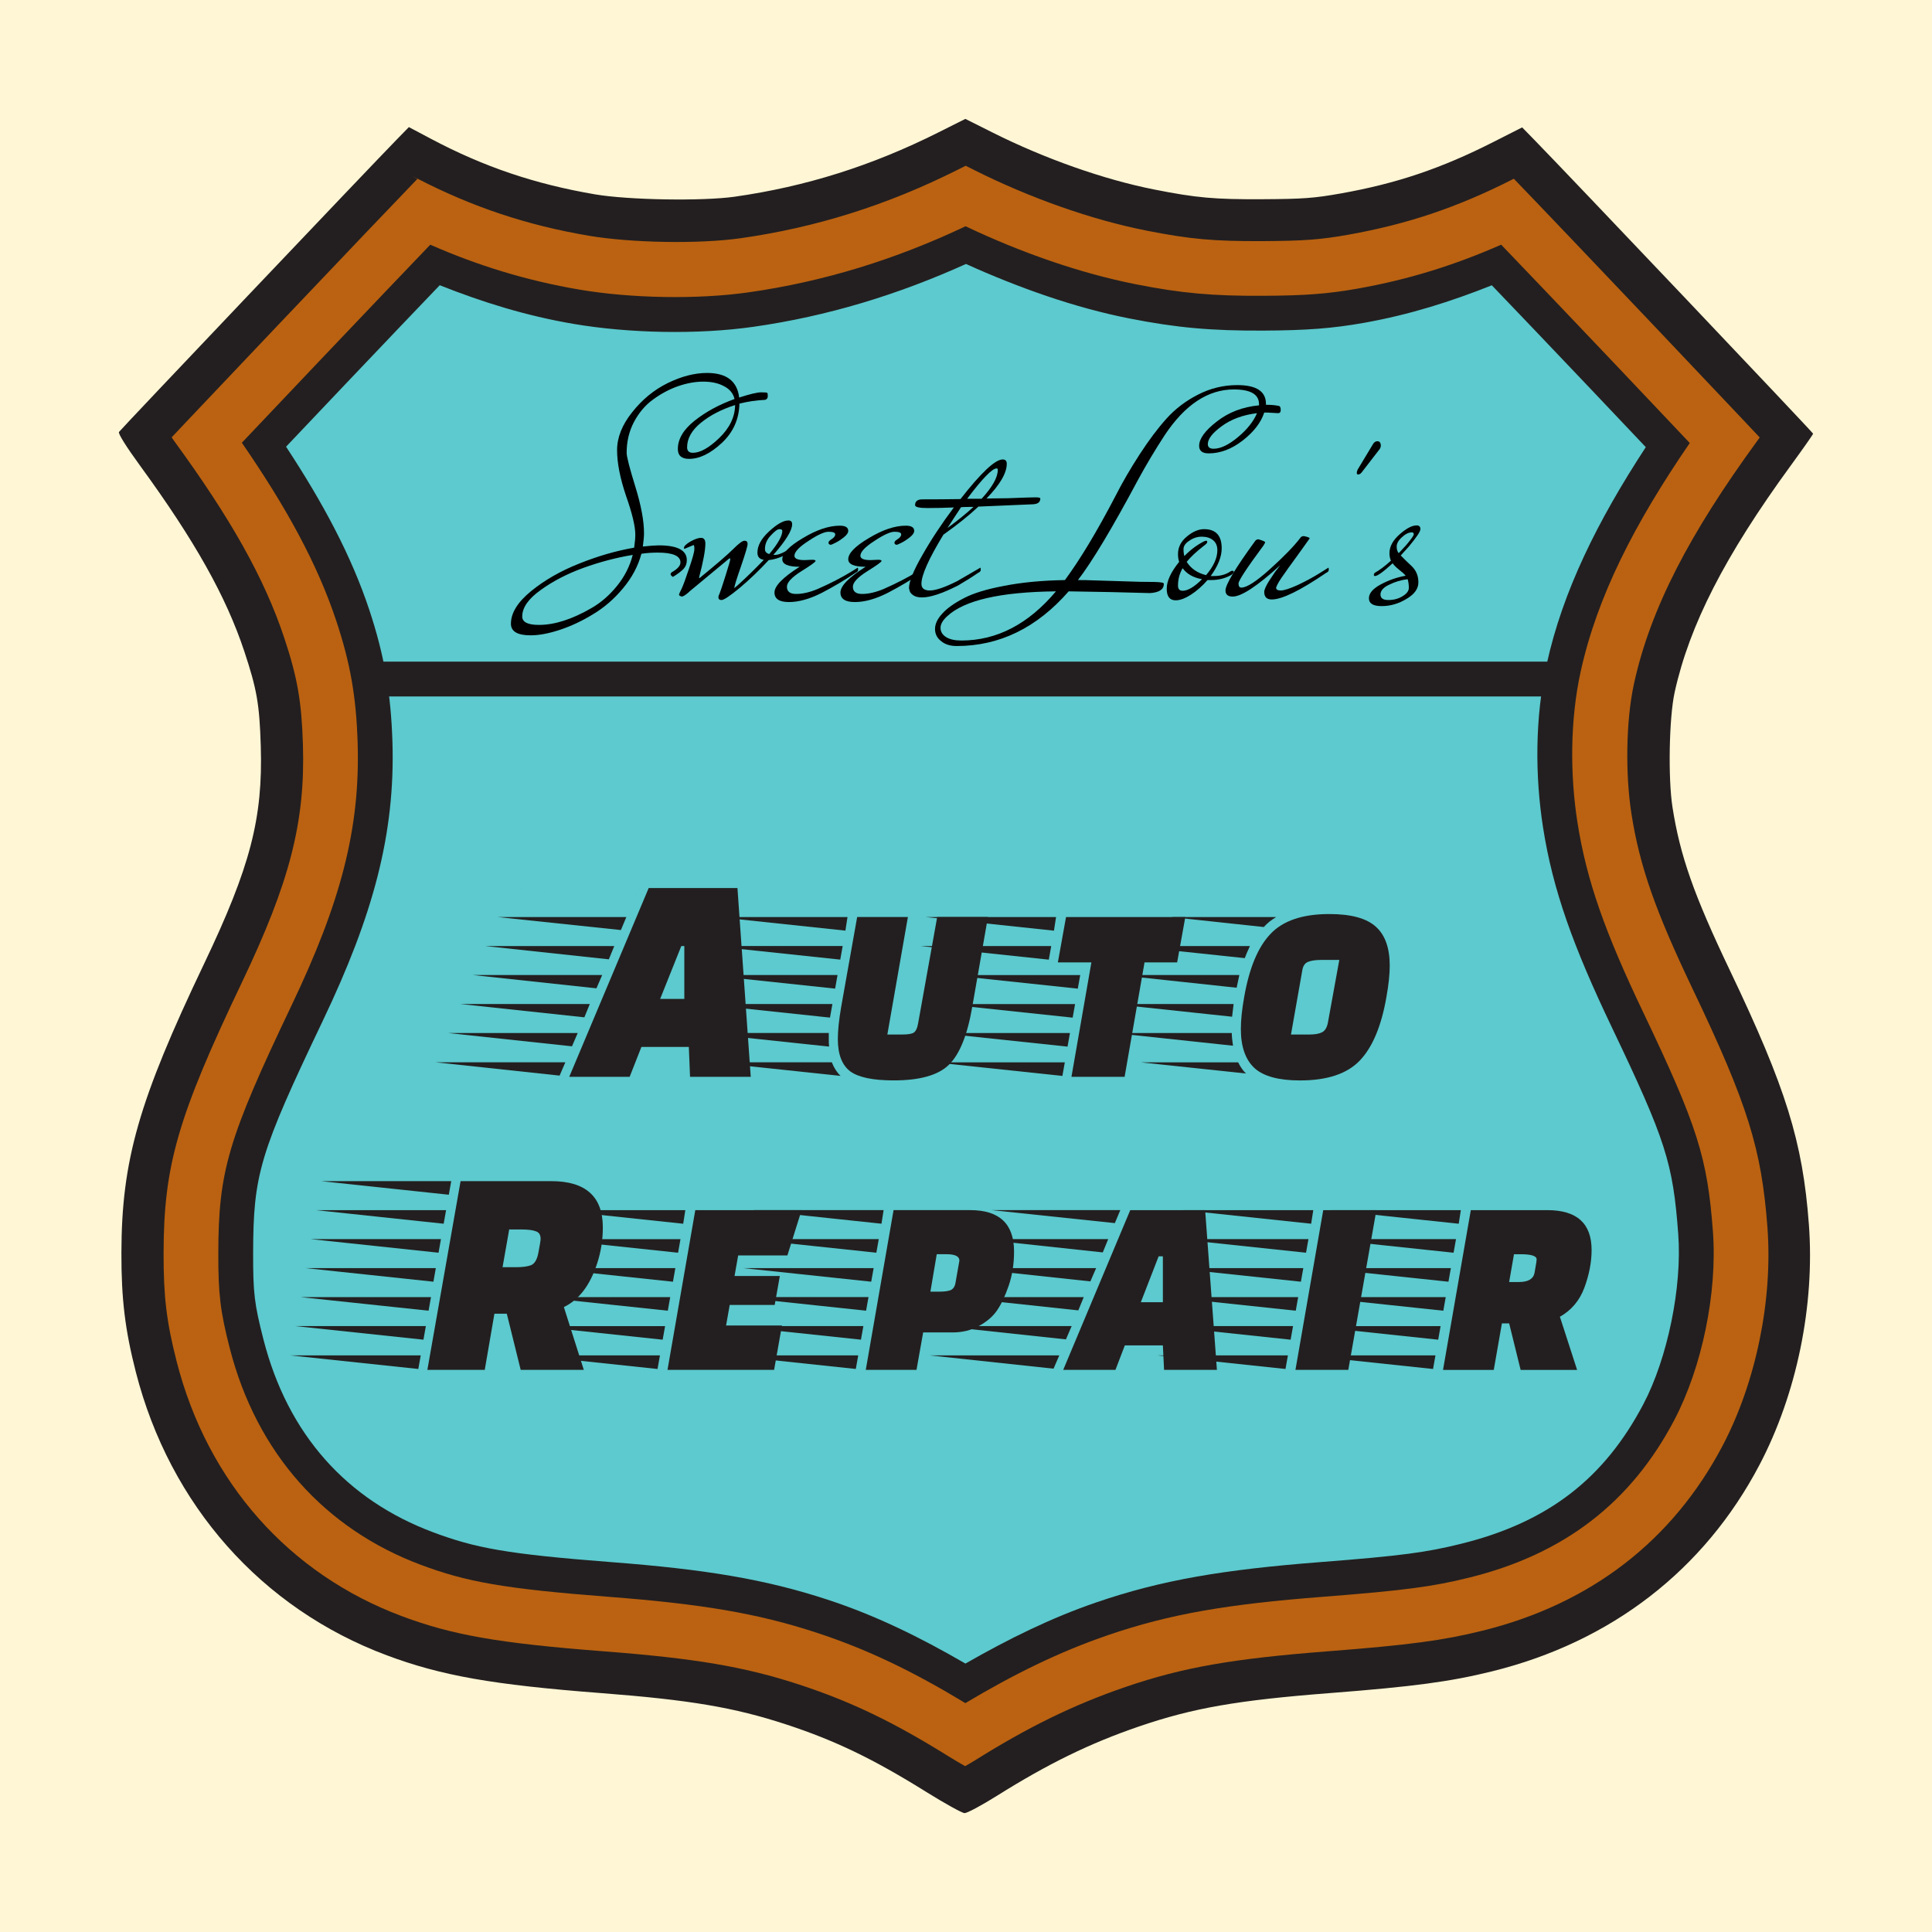 <svg width="12.795in" height="12.795in" version="1.1" viewBox="0 0 325 325" xmlns="http://www.w3.org/2000/svg">
  <defs>
    <filter id="a" x="-2.2035e-5" y="-1.7011e-5" width="1" height="1" color-interpolation-filters="sRGB">
      <feGaussianBlur stdDeviation="0.004"/>
    </filter>
    <filter id="c" x="-5.0648e-5" y="-0" width="1" height="1" color-interpolation-filters="sRGB">
      <feGaussianBlur stdDeviation="0.003"/>
    </filter>
    <filter id="b" x="-2.2035e-5" y="-1.7011e-5" width="1" height="1" color-interpolation-filters="sRGB">
      <feGaussianBlur stdDeviation="0.004"/>
    </filter>
  </defs>
  <g transform="translate(-476.86 103.79)">
    <g>
      <rect x="476.86" y="-103.79" width="325" height="325" fill="#fff6d5"/>
      <g transform="translate(573.58 -108.55)">
        <path d="m59.016 306.15c-8.844-5.514-15.307-8.625-23.502-11.31-8.739-2.864-16.158-4.118-31.217-5.276-18.155-1.397-26.781-2.919-35.943-6.344-21.089-7.884-36.488-25.264-42.224-47.657-1.814-7.083-2.444-12.29-2.427-20.062 0.034-15.533 2.895-25.537 13.894-48.587 7.794-16.332 9.92-24.494 9.55-36.654-0.214-7.025-0.651-9.54-2.768-15.924-3.061-9.229-8.342-18.638-17.535-31.238-2.328-3.19-3.713-5.403-3.55-5.668 0.243-0.393 42.356-44.731 46.879-49.356l1.889-1.931 3.752 1.989c8.86 4.697 17.475 7.609 27.602 9.329 5.594 0.95 18.049 1.157 23.446 0.39 11.974-1.704 23.076-5.203 34.208-10.782l4.603-2.307 4.603 2.307c8.767 4.394 18.707 7.896 27.168 9.57 7.105 1.406 10.114 1.676 18.232 1.633 6.827-0.036 8.678-0.173 13.178-0.975 9.367-1.669 16.862-4.197 25.619-8.641l4.86-2.466 2.042 2.088c5.588 5.713 46.906 49.26 46.906 49.437 0 0.112-1.693 2.525-3.763 5.362-11.073 15.177-17.044 26.838-19.53 38.141-0.937 4.258-1.127 14.446-0.362 19.338 1.28 8.179 3.583 14.726 9.653 27.441 9.448 19.79 12.249 28.796 13.289 42.718 1.019 13.652-2.046 28.56-8.328 40.502-9.296 17.672-24.919 29.733-44.933 34.687-7.052 1.746-13.183 2.569-27.258 3.661-15.649 1.214-23.082 2.512-32.172 5.621-8.232 2.815-15.252 6.242-23.927 11.682-2.559 1.605-4.996 2.907-5.415 2.894-0.42-0.012-3.353-1.638-6.517-3.611z" fill="#231f20" stroke-width="1"/>
        <path transform="translate(-2.523)" d="m68.246 32.645-1.447 0.725c-11.754 5.891-23.667 9.652-36.371 11.459-7.068 1.006-18.489 0.791-25.617-0.42-10.408-1.768-19.612-4.856-28.762-9.588-3.111 3.221-12.891 13.479-23.238 24.373-5.56 5.853-10.986 11.575-15.033 15.854-1.286 1.359-2.133 2.257-3.1 3.281 0.179 0.25 0.235 0.356 0.43 0.623 9.42 12.911 15.159 23.003 18.531 33.172 2.2 6.633 2.902 10.66 3.123 17.926 0.398 13.076-2.262 23.196-10.234 39.902-10.863 22.763-13.175 30.895-13.207 45.57-0.016 7.385 0.501 11.637 2.207 18.297 5.201 20.306 18.907 35.72 37.869 42.809 8.444 3.157 16.08 4.54 34.016 5.92 15.27 1.175 23.589 2.562 32.871 5.604 8.683 2.845 15.892 6.328 25.033 12.027 1.063 0.663 1.948 1.17 2.834 1.682 0.554-0.322 1.022-0.573 1.631-0.955 8.996-5.641 16.662-9.394 25.391-12.379 9.634-3.294 18.043-4.748 33.906-5.979 13.96-1.083 19.481-1.834 26.109-3.475 18.256-4.519 31.998-15.168 40.395-31.131 5.597-10.64 8.45-24.473 7.537-36.699-0.986-13.209-3.298-20.676-12.621-40.205-6.177-12.938-8.867-20.501-10.258-29.389-1.024-6.545-0.956-15.578 0.443-21.941 2.776-12.62 9.344-25.186 20.719-40.777 0.163-0.224 0.258-0.363 0.416-0.58-0.857-0.911-1.532-1.631-2.629-2.793-3.954-4.189-9.29-9.825-14.801-15.633-10.353-10.912-20.464-21.516-23.93-25.096l-0.227 0.113c-9.241 4.689-17.632 7.522-27.568 9.293-4.692 0.836-7.463 1.048-14.377 1.084-8.283 0.043-12.328-0.321-19.637-1.768-9.264-1.833-19.624-5.504-28.957-10.182zm-93.156 1.715 0.9 0.477 0.029-0.029c-0.309-0.16-0.621-0.284-0.93-0.447z" fill="#ba6211" stroke-width="1"/>
        <path transform="translate(-2.519)" d="m68.221 42.822c-11.735 5.565-23.795 9.308-36.496 11.115-8.666 1.233-19.863 1.001-28.455-0.459-8.901-1.512-17.133-4.059-25.09-7.557-4.271 4.458-10.361 10.831-18.699 19.609-4.809 5.063-9.201 9.694-13 13.707 7.422 10.779 12.672 20.278 15.893 29.988 2.365 7.13 3.352 12.788 3.588 20.541 0.44 14.462-2.878 26.857-11.129 44.146-10.714 22.453-12.281 27.909-12.311 41.627-0.015 6.948 0.337 9.815 1.92 15.996 4.515 17.628 15.95 30.404 32.178 36.471 7.566 2.829 13.832 4.004 31.498 5.363 15.568 1.198 24.992 2.745 35.031 6.035 8.673 2.842 16.369 6.602 25.041 11.854 8.115-4.839 15.739-8.613 24.006-11.439 10.399-3.556 20.001-5.195 36.172-6.449 13.82-1.072 18.502-1.72 24.609-3.232 16.031-3.969 27.204-12.684 34.461-26.48 4.666-8.87 7.274-21.441 6.506-31.73-0.926-12.403-2.565-17.688-11.75-36.928-6.33-13.259-9.496-22.04-11.043-31.928-1.244-7.95-1.255-17.149 0.547-25.342 2.767-12.58 8.996-24.8 18.352-38.447-3.647-3.859-7.74-8.185-12.334-13.027-8.404-8.857-14.871-15.622-19.393-20.336-7.772 3.42-15.515 5.853-24.043 7.373-5.043 0.899-8.857 1.19-15.945 1.227-8.567 0.045-13.817-0.427-21.471-1.941-9.393-1.859-19.327-5.336-28.643-9.756z" fill="#231f20" stroke-width="1"/>
        <path transform="translate(-2.515)" d="m68.291 49.164c-11.469 5.183-23.313 8.8-35.742 10.568-9.463 1.346-20.941 1.099-30.26-0.484-7.945-1.35-15.346-3.653-22.523-6.508-4.112 4.296-8.887 9.29-16.041 16.822-3.629 3.821-6.731 7.094-9.809 10.342 6.227 9.477 10.977 18.331 14.012 27.48 2.502 7.546 3.634 14.043 3.883 22.205 0.471 15.458-3.241 29.125-11.697 46.846-10.651 22.32-11.709 25.843-11.738 39.119-0.015 6.747 0.209 8.567 1.736 14.529 4.095 15.985 14.008 27.003 28.557 32.441 7.072 2.644 12.384 3.662 29.898 5.01 15.772 1.213 25.851 2.85 36.404 6.309 8.09 2.651 15.468 6.266 23.225 10.762 7.284-4.165 14.429-7.697 22.105-10.322 10.921-3.734 21.228-5.477 37.613-6.748 13.74-1.066 17.847-1.64 23.656-3.078 14.706-3.641 24.11-11.019 30.688-23.523 4.024-7.649 6.518-19.614 5.85-28.57-0.897-12.015-2.073-15.734-11.195-34.842-6.436-13.481-9.891-22.975-11.545-33.545-1.35-8.626-1.387-18.409 0.613-27.504 2.702-12.284 8.527-24.035 16.668-36.494-2.886-3.052-5.761-6.09-9.18-9.693-7.247-7.639-12.364-12.987-16.721-17.535-6.891 2.75-13.882 4.957-21.441 6.305-5.33 0.95-9.704 1.28-16.941 1.318-8.794 0.046-14.712-0.484-22.639-2.053-9.121-1.805-18.484-5.111-27.436-9.156z" fill="#5ccace" stroke-width="1"/>
        <rect x="-35.155" y="116.06" width="201.87" height="5.857" fill="#231f20"/>
        <g transform="matrix(.887 0 0 .887 -131.78 74.618)" filter="url(#b)" stroke-width=".265" style="font-variant-caps:normal;font-variant-east-asian:normal;font-variant-ligatures:normal;font-variant-numeric:normal" aria-label="Sweet Lou's">
          <path d="m170.22 8.266q-2.14 0-2.14-1.865 0-2.853 3.182-5.376 3.182-2.524 7.571-4.114-0.384-1.591-1.975-2.414-1.591-0.878-3.95-0.878-2.304 0-4.828 0.878-2.469 0.878-4.718 2.524-2.194 1.591-3.621 4.279-1.371 2.633-1.371 5.815 0 1.097 1.646 6.419 1.646 5.321 1.646 8.832 0 0.878-0.219 2.524 2.085-0.219 3.017-0.219 5.321 0 5.321 2.798 0 0.987-0.603 1.646-0.603 0.658-2.03 1.536-0.439-0.274-0.439-0.494t0.219-0.384q1.646-0.933 1.646-1.865 0-1.865-4.334-1.865-1.591 0-3.072 0.219-0.933 3.511-3.511 6.583-2.524 3.017-5.651 4.883-3.127 1.92-6.309 2.962-3.127 1.042-5.541 1.042-3.731 0-3.731-2.194 0-3.072 3.84-6.199 3.84-3.127 9.107-5.212 5.321-2.139 10.423-3.017 0.219-1.536 0.219-2.469 0-2.359-1.756-7.351-1.701-5.047-1.701-8.668 0-3.621 2.853-7.187 2.853-3.621 6.748-5.541 3.95-1.92 7.461-1.92 5.541 0 6.09 4.663 3.072-0.987 4.169-0.987t1.152 0.11q0.11 0.055 0.11 0.603 0 0.549-0.494 0.713-2.469 0.11-4.883 0.713-0.11 4.444-3.346 7.461-3.237 3.017-6.199 3.017zm-31.654 29.899q0 1.591 3.182 1.591 4.444 0 9.93-3.182 2.688-1.536 4.828-4.169 2.194-2.688 3.017-5.925-4.663 0.768-9.381 2.469-4.663 1.701-8.119 4.224-3.456 2.469-3.456 4.992zm31.27-32.093q0 1.042 1.097 1.042 2.085 0 4.992-2.798 2.962-2.853 3.017-6.254-3.84 1.207-6.473 3.346-2.633 2.139-2.633 4.663z" style="font-variant-caps:normal;font-variant-east-asian:normal;font-variant-ligatures:normal;font-variant-numeric:normal"/>
          <path d="m171.05 24.615-1.701 0.713q-0.11 0-0.11-0.165 0-0.494 1.207-1.207 1.262-0.713 2.03-0.713 0.823 0 0.823 1.097 0 1.865-1.207 6.473 0.055 0.055 0.11 0.055 4.773-3.895 6.364-5.486 1.591-1.591 2.139-1.591 0.603 0 0.603 0.603t-1.262 4.279q-1.262 3.621-1.262 4.114l0.823-0.713q2.469-2.249 4.773-4.663-1.207-0.165-1.207-1.371 0-1.975 2.194-4.005 2.249-2.085 3.676-2.085 0.713 0 0.713 0.713 0 1.756-3.566 5.815h0.384q1.152 0 4.169-2.085l0.987-0.713q0.11 0 0.11 0.274t-0.274 0.494q-3.401 2.743-6.254 3.017-2.578 2.798-5.431 5.212-2.853 2.359-3.511 2.359-0.603 0-0.603-0.549 0-0.219 0.219-0.658 0.219-0.494 1.152-3.456 0.933-2.962 0.878-3.072 0-0.165-0.055-0.165-0.165 0-0.439 0.274l-7.077 5.87q-1.152 1.097-1.646 1.097-0.494-0.165-0.494-0.329 0-0.219 0.439-1.042 0.439-0.878 1.426-3.84 1.042-3.017 1.042-3.785 0-0.768-0.165-0.768zm16.842-2.688q0-0.329-0.549-0.329t-1.646 1.207q-1.097 1.152-1.097 2.578 0 0.713 0.823 0.933 2.469-2.962 2.469-4.389z" style="font-variant-caps:normal;font-variant-east-asian:normal;font-variant-ligatures:normal;font-variant-numeric:normal"/>
          <path d="m191.18 28.729q-3.292 0-3.292-1.426 0-1.701 3.895-4.005 3.895-2.359 7.022-2.359 1.591 0 1.591 0.987 0 0.549-0.823 1.207-0.823 0.658-1.591 1.042-0.768 0.384-0.878 0.384-0.329 0-0.439-0.274-0.11-0.384 0.549-0.768 0.713-0.439 0.713-0.933 0-0.494-1.262-0.494-1.207 0-3.84 1.756-2.633 1.701-2.633 2.798 0 0.823 1.92 0.823 0.329 0 1.207-0.055t0.878 0.219-2.743 1.975q-2.688 1.701-2.688 2.908 0 1.371 1.756 1.371 1.81 0 4.06-0.933 3.621-1.591 6.583-3.401l1.042-0.658q0.055 0.11 0.055 0.439t-0.494 0.549q-2.908 1.975-6.364 3.785-3.456 1.756-6.254 1.756-2.743 0-2.743-1.81 0-1.865 4.773-4.883z" style="font-variant-caps:normal;font-variant-east-asian:normal;font-variant-ligatures:normal;font-variant-numeric:normal"/>
          <path d="m203.69 28.729q-3.292 0-3.292-1.426 0-1.701 3.895-4.005 3.895-2.359 7.022-2.359 1.591 0 1.591 0.987 0 0.549-0.823 1.207-0.823 0.658-1.591 1.042-0.768 0.384-0.878 0.384-0.329 0-0.439-0.274-0.11-0.384 0.549-0.768 0.713-0.439 0.713-0.933 0-0.494-1.262-0.494-1.207 0-3.84 1.756-2.633 1.701-2.633 2.798 0 0.823 1.92 0.823 0.329 0 1.207-0.055 0.878-0.055 0.878 0.219t-2.743 1.975q-2.688 1.701-2.688 2.908 0 1.371 1.756 1.371 1.81 0 4.06-0.933 3.621-1.591 6.583-3.401l1.042-0.658q0.055 0.11 0.055 0.439t-0.494 0.549q-2.908 1.975-6.364 3.785-3.456 1.756-6.254 1.756-2.743 0-2.743-1.81 0-1.865 4.773-4.883z" style="font-variant-caps:normal;font-variant-east-asian:normal;font-variant-ligatures:normal;font-variant-numeric:normal"/>
          <path d="m214.33 15.947q3.731 0 7.351-0.055 5.87-7.516 8.01-7.516 0.768 0 0.768 0.823 0 2.633-3.84 6.583l4.169-0.055q4.169-0.165 5.102-0.165 0.933 0 0.933 0.219 0 1.042-1.426 1.097l-10.314 0.439q-2.688 2.524-6.638 5.321-4.169 6.857-4.169 9.326 0 1.262 1.591 1.262 1.646 0 5.157-1.756l4.444-2.578q0.055 0.11 0.055 0.439t-0.494 0.549q-1.756 1.207-3.84 2.414-4.444 2.249-6.803 2.249-1.097 0-1.701-0.439-0.603-0.439-0.658-0.878l-0.11-0.439q0-1.865 2.524-6.254 2.524-4.444 5.98-9.052-2.633 0.11-4.992 0.11t-2.359-0.549q0-1.042 1.262-1.097zm14.428-5.596q0-0.274-0.219-0.274-1.262 0-5.596 5.76h2.743q3.072-3.346 3.072-5.486zm-4.608 7.022q-1.756 0-2.359 0.055-0.494 0.713-1.371 2.085t-1.207 1.865q2.853-2.085 4.937-4.005z" style="font-variant-caps:normal;font-variant-east-asian:normal;font-variant-ligatures:normal;font-variant-numeric:normal"/>
          <path d="m281.92-0.402-1.975-0.11h-0.658q-0.933 2.853-4.114 5.321-3.127 2.414-6.419 2.414-1.81 0-1.81-1.426 0-2.03 3.346-4.608 3.346-2.633 8.01-3.072v-0.219q0-2.798-4.773-2.798-7.351 0-13.112 8.668-2.688 4.114-5.047 8.448-7.351 13.77-11.411 19.036 1.81 0 2.798 0.055l8.997 0.274q3.346 0 3.895 0.11 0.603 0.055 0.603 0.274 0 1.591-2.633 1.756-7.242-0.219-15.416-0.329-9.052 10.369-21.231 10.369-1.865 0-2.962-0.933-1.152-0.878-1.152-2.304 0-1.426 1.371-2.908 1.317-1.481 4.06-2.908 2.688-1.426 7.68-2.359 4.992-0.987 11.521-1.097 4.334-5.87 9.601-15.964 1.92-3.785 4.553-7.845 2.633-4.06 5.102-6.803 2.524-2.798 5.98-4.553 3.511-1.81 7.461-1.81 5.431 0 5.431 3.566v0.165q1.426 0 2.469 0.219 0.329 0.11 0.329 0.768 0 0.603-0.494 0.603zm-62.76 38.512q-1.262 1.152-1.262 2.194 0 1.097 1.042 1.756 1.042 0.658 2.908 0.658 10.094 0 17.939-9.326-15.745 0.165-20.627 4.718zm49.429-32.642q0 0.878 1.097 0.878 1.975 0 4.608-2.194 2.633-2.194 3.621-4.553-4.005 0.494-6.693 2.469-2.633 1.92-2.633 3.401z" style="font-variant-caps:normal;font-variant-east-asian:normal;font-variant-ligatures:normal;font-variant-numeric:normal"/>
          <path d="m273.14 30.21q-1.701 1.042-3.95 1.042h-0.658q-1.481 1.701-3.182 2.798-1.646 1.042-2.853 1.042-1.701 0-1.701-2.194t2.359-5.102q-0.219-0.603-0.219-1.481 0-1.92 1.646-3.292 1.701-1.426 3.292-1.426 3.346 0 3.346 3.621 0 2.414-2.085 5.267h0.658q1.756 0 3.017-0.823 0.165-0.165 0.439-0.165t0.274 0.219q0 0.165-0.384 0.494zm-5.267-6.309q0.274-0.11 0.439-0.11t0.165 0.274q0 0.219-0.603 0.658-2.194 1.701-3.292 3.072 1.207 1.92 3.676 2.524 2.14-2.524 2.14-4.718 0-1.262-0.823-1.92-0.823-0.658-2.14-0.658-1.262 0-2.359 0.768-1.097 0.713-1.097 1.591 0 0.823 0.165 1.317 1.701-1.756 3.731-2.798zm-4.06 5.102q-0.878 1.481-0.878 3.292 0 0.987 0.878 0.987 1.481 0 3.676-2.194-2.469-0.439-3.676-2.085z" style="font-variant-caps:normal;font-variant-east-asian:normal;font-variant-ligatures:normal;font-variant-numeric:normal"/>
          <path d="m279.29 33.502q0-0.603 0.878-2.03 0.933-1.426 1.207-1.81 0.329-0.384 0.933-1.207-6.528 5.925-8.997 5.925-1.371 0-1.371-1.152 0-1.646 5.541-9.271 0.274-0.439 0.713-0.439 1.262 0.384 1.262 0.549 0 0.165-0.329 0.658-4.718 6.364-4.718 7.187 0 0.768 0.549 0.768 1.536 0 5.431-3.511 3.95-3.566 5.705-5.87 0.219-0.384 0.713-0.384 1.097 0.219 1.097 0.439-0.603 0.878-1.646 2.304-1.042 1.426-1.701 2.359-0.658 0.878-1.371 1.92-1.371 1.865-1.646 2.743 0 0.549 0.878 0.549 0.933 0 3.237-1.042 2.304-1.097 4.06-2.194l1.756-1.097q0.055 0.11 0.055 0.439t-0.494 0.549q-7.406 5.047-10.314 5.047-1.426 0-1.426-1.426z" style="font-variant-caps:normal;font-variant-east-asian:normal;font-variant-ligatures:normal;font-variant-numeric:normal"/>
          <path d="m301.23 6.346-3.346 4.334q-0.384 0.549-0.768 0.549-0.274 0-0.274-0.274 0-0.329 0.165-0.658l2.908-4.828q0.329-0.549 0.823-0.549 0.658 0 0.658 0.878 0 0.219-0.165 0.549z" style="font-variant-caps:normal;font-variant-east-asian:normal;font-variant-ligatures:normal;font-variant-numeric:normal"/>
          <path d="m303.64 28.071q-2.633 2.414-3.346 2.414-0.219 0-0.219-0.219 0-0.219 0.165-0.384 1.317-0.713 3.072-2.304-0.274-0.658-0.274-1.426 0-1.865 1.92-3.566 1.92-1.701 3.237-1.701 0.713 0 0.713 0.713 0 0.658-2.194 3.292-0.219 0.274-0.494 0.549t-0.603 0.658q-0.274 0.329-0.439 0.494 0.274 0.274 0.987 0.987 0.713 0.658 1.152 1.097 1.207 1.207 1.207 3.017 0 1.81-2.249 3.127-2.249 1.371-4.718 1.371-2.414 0-2.414-1.481 0-1.426 2.249-2.633t4.718-1.646q-0.329-0.439-1.262-1.152-0.878-0.713-1.207-1.207zm2.853 3.017q-1.865 0.219-3.511 1.042-1.646 0.768-1.646 1.865 0 1.042 1.481 1.042 1.536 0 2.688-0.713 1.207-0.713 1.207-1.591t-0.219-1.646zm-1.701-4.937 1.426-1.536q1.426-1.701 1.426-2.03 0-0.384-0.329-0.384-0.933 0-1.92 0.933-0.987 0.878-0.987 1.756 0 0.823 0.384 1.262z" style="font-variant-caps:normal;font-variant-east-asian:normal;font-variant-ligatures:normal;font-variant-numeric:normal"/>
        </g>
        <g transform="translate(-1064.5 -635.65)" fill="#231f20" filter="url(#c)" stroke-width=".265" style="font-variant-caps:normal;font-variant-east-asian:normal;font-variant-ligatures:normal;font-variant-numeric:normal" aria-label="Auto">
          <path d="m1073.7 821.55h-10.16l13.36-31.75h14.935l2.235 31.75h-10.211l-0.203-5.029h-7.976zm9.195-13.106v-8.89h-0.508l-3.556 8.89zm-20.98 12.903-20.828-2.235h21.793zm2.083-4.928-20.828-2.235h21.793zm2.083-4.877-20.828-2.235h21.742zm2.032-4.877-20.777-2.235h21.742zm2.083-4.877-20.777-2.235h21.692zm4.115-9.804-20.726-2.184h21.641zm-2.083 4.877-20.726-2.184h21.641zm2.083-4.877 0.914-2.184h-21.641z" style="font-variant-caps:normal;font-variant-east-asian:normal;font-variant-ligatures:normal;font-variant-numeric:normal"/>
          <path d="m1107.4 811.59-21.539-2.286h21.946zm0.864-4.877-21.539-2.286h21.946zm0.864-4.877-21.539-2.286h21.946zm0.864-4.877-21.539-2.286h21.895zm-2.794 17.221v1.016q0 0.864 0.051 1.27l-21.539-2.286zm1.981 7.214-21.539-2.286h20.066q0.559 1.422 1.473 2.286zm10.414-6.96q1.372 0 1.88-0.305 0.559-0.356 0.762-1.626l3.2-17.831h8.534l-2.642 15.138q-1.219 7.112-3.962 9.754-2.692 2.591-9.246 2.591-5.232 0-7.315-1.524-2.083-1.575-2.083-5.436 0-2.134 0.559-5.385l2.692-15.138h8.534l-3.454 19.761z" style="font-variant-caps:normal;font-variant-east-asian:normal;font-variant-ligatures:normal;font-variant-numeric:normal"/>
          <path d="m1165.8 802.3h-5.486l-3.353 19.253h-8.941l3.353-19.253h-5.639l1.372-7.62h20.066zm-19.304 19.101-21.539-2.286h21.946zm1.727-9.804-21.539-2.286h21.946zm0.864-4.877-21.539-2.286h21.946zm-4.877-4.877-21.539-2.286h21.946zm0.864-4.877-21.539-2.286h21.895zm2.286 19.507-21.539-2.286h21.946z" style="font-variant-caps:normal;font-variant-east-asian:normal;font-variant-ligatures:normal;font-variant-numeric:normal"/>
          <path d="m1191.4 794.17q5.486 0 7.823 2.134 2.337 2.083 2.337 6.553 0 2.184-0.559 5.283-1.27 7.315-4.47 10.668t-10.058 3.353q-5.385 0-7.671-2.083-2.286-2.134-2.286-6.553 0-2.286 0.559-5.385 1.27-7.315 4.42-10.617 3.15-3.353 9.906-3.353zm-3.454 20.269q1.473 0 2.184-0.356 0.762-0.356 1.016-1.575l1.93-10.617h-3.099q-1.422 0-2.235 0.356-0.762 0.356-0.914 1.524l-1.88 10.668zm-12.649-5.131q-0.203 1.575-0.254 2.134l-20.015-2.134zm0.965-4.877-0.457 2.134-19.863-2.134zm-1.27 9.754q0 0.813 0.203 2.134l-19.964-2.134zm3.048-14.63q-0.61 1.321-0.864 2.032l-19.202-2.032zm-1.981 19.558q0.61 1.219 1.321 1.88l-17.729-1.88zm6.401-24.435q-1.219 0.711-2.083 1.676l-15.596-1.676z" style="font-variant-caps:normal;font-variant-east-asian:normal;font-variant-ligatures:normal;font-variant-numeric:normal"/>
        </g>
        <g transform="translate(-1062.9 -635.65)" fill="#231f20" filter="url(#a)" stroke-width=".265" style="font-variant-caps:normal;font-variant-east-asian:normal;font-variant-ligatures:normal;font-variant-numeric:normal" aria-label="Repair">
          <path d="m1058.9 839.1q8.687 0 8.687 7.772 0 3.2-0.965 6.096-1.778 5.486-5.588 7.315l3.353 10.566h-10.617l-2.337-9.449h-2.083l-1.626 9.449h-9.652l5.588-31.75zm-5.944 14.478q1.727 0 2.591-0.356 0.914-0.406 1.219-2.184 0.356-1.829 0.356-2.235 0-1.016-0.813-1.27-0.762-0.305-2.54-0.305h-1.93l-1.118 6.35zm-16.408 17.12-21.539-2.286h21.946zm1.727-9.804-21.539-2.286h21.946zm1.676-9.754-21.488-2.286h21.895zm0.864-4.877-21.488-2.286h21.895zm-3.404 19.507-21.539-2.286h21.946zm4.267-24.384-21.488-2.286h21.895zm-2.591 14.63-21.488-2.286h21.895z" style="font-variant-caps:normal;font-variant-east-asian:normal;font-variant-ligatures:normal;font-variant-numeric:normal"/>
          <path d="m1096.5 859.93h-7.569l-0.61 3.454h9.398l-1.321 7.468h-17.932l4.674-26.873h17.882l-2.388 7.62h-8.28l-0.61 3.454h7.62zm-19.71 10.77-21.539-2.286h21.946zm1.727-9.804-21.539-2.286h21.946zm0.864-4.877-21.539-2.286h21.946zm0.864-4.877-21.539-2.286h21.946zm0.864-4.877-21.539-2.286h21.895zm-3.454 19.507-21.539-2.286h21.946z" style="font-variant-caps:normal;font-variant-east-asian:normal;font-variant-ligatures:normal;font-variant-numeric:normal"/>
          <path d="m1126.4 864.55h-4.928l-1.118 6.299h-8.534l4.674-26.873h12.903q7.366 0 7.366 6.96 0 3.15-0.914 5.791t-1.981 4.166-3.048 2.591q-1.93 1.067-4.42 1.067zm1.118-11.786q0-0.051 0.051-0.305 0-1.067-2.184-1.067h-1.626l-1.067 6.299h1.575q1.168 0 1.829-0.254 0.66-0.305 0.813-1.219zm-17.374 17.932-21.539-2.286h21.946zm1.727-9.804-21.539-2.286h21.946zm0.864-4.877-21.539-2.286h21.946zm0.864-4.877-21.539-2.286h21.946zm0.864-4.877-21.539-2.286h21.895zm-3.454 19.507-21.539-2.286h21.946z" style="font-variant-caps:normal;font-variant-east-asian:normal;font-variant-ligatures:normal;font-variant-numeric:normal"/>
          <path d="m1162 870.85-0.203-4.115h-6.401l-1.575 4.115h-8.788l11.278-26.873h12.598l1.981 26.873zm-0.203-11.379v-7.722h-0.711l-2.997 7.722zm-18.39 11.176-20.828-2.235h21.793zm2.083-4.928-20.828-2.235h21.793zm2.083-4.877-20.828-2.235h21.742zm2.032-4.877-20.777-2.235h21.742zm2.083-4.877-20.777-2.235h21.692zm2.032-4.928-20.726-2.184h21.641z" style="font-variant-caps:normal;font-variant-east-asian:normal;font-variant-ligatures:normal;font-variant-numeric:normal"/>
          <path d="m1184.1 870.85 4.674-26.873h8.941l-4.724 26.873zm-1.676-0.152-21.539-2.286h21.946zm1.727-9.804-21.539-2.286h21.946zm0.864-4.877-21.539-2.286h21.946zm0.864-4.877-21.539-2.286h21.946zm0.864-4.877-21.539-2.286h21.895zm-3.454 19.507-21.539-2.286h21.946z" style="font-variant-caps:normal;font-variant-east-asian:normal;font-variant-ligatures:normal;font-variant-numeric:normal"/>
          <path d="m1226.5 843.98q7.417 0 7.417 6.706 0 3.048-1.219 6.35-1.219 3.251-4.115 4.877l2.896 8.941h-9.5l-1.93-7.823h-1.219l-1.372 7.823h-8.534l4.674-26.873zm-1.88 8.788q0-0.051 0.051-0.508 0-0.864-2.692-0.864h-1.118l-0.813 4.674h1.626q2.337 0 2.642-1.524zm-17.374 17.932-21.539-2.286h21.946zm1.727-9.804-21.539-2.286h21.946zm0.864-4.877-21.539-2.286h21.946zm0.864-4.877-21.539-2.286h21.946zm0.864-4.877-21.539-2.286h21.895zm-3.454 19.507-21.539-2.286h21.946z" style="font-variant-caps:normal;font-variant-east-asian:normal;font-variant-ligatures:normal;font-variant-numeric:normal"/>
        </g>
      </g>
    </g>
  </g>
</svg>
